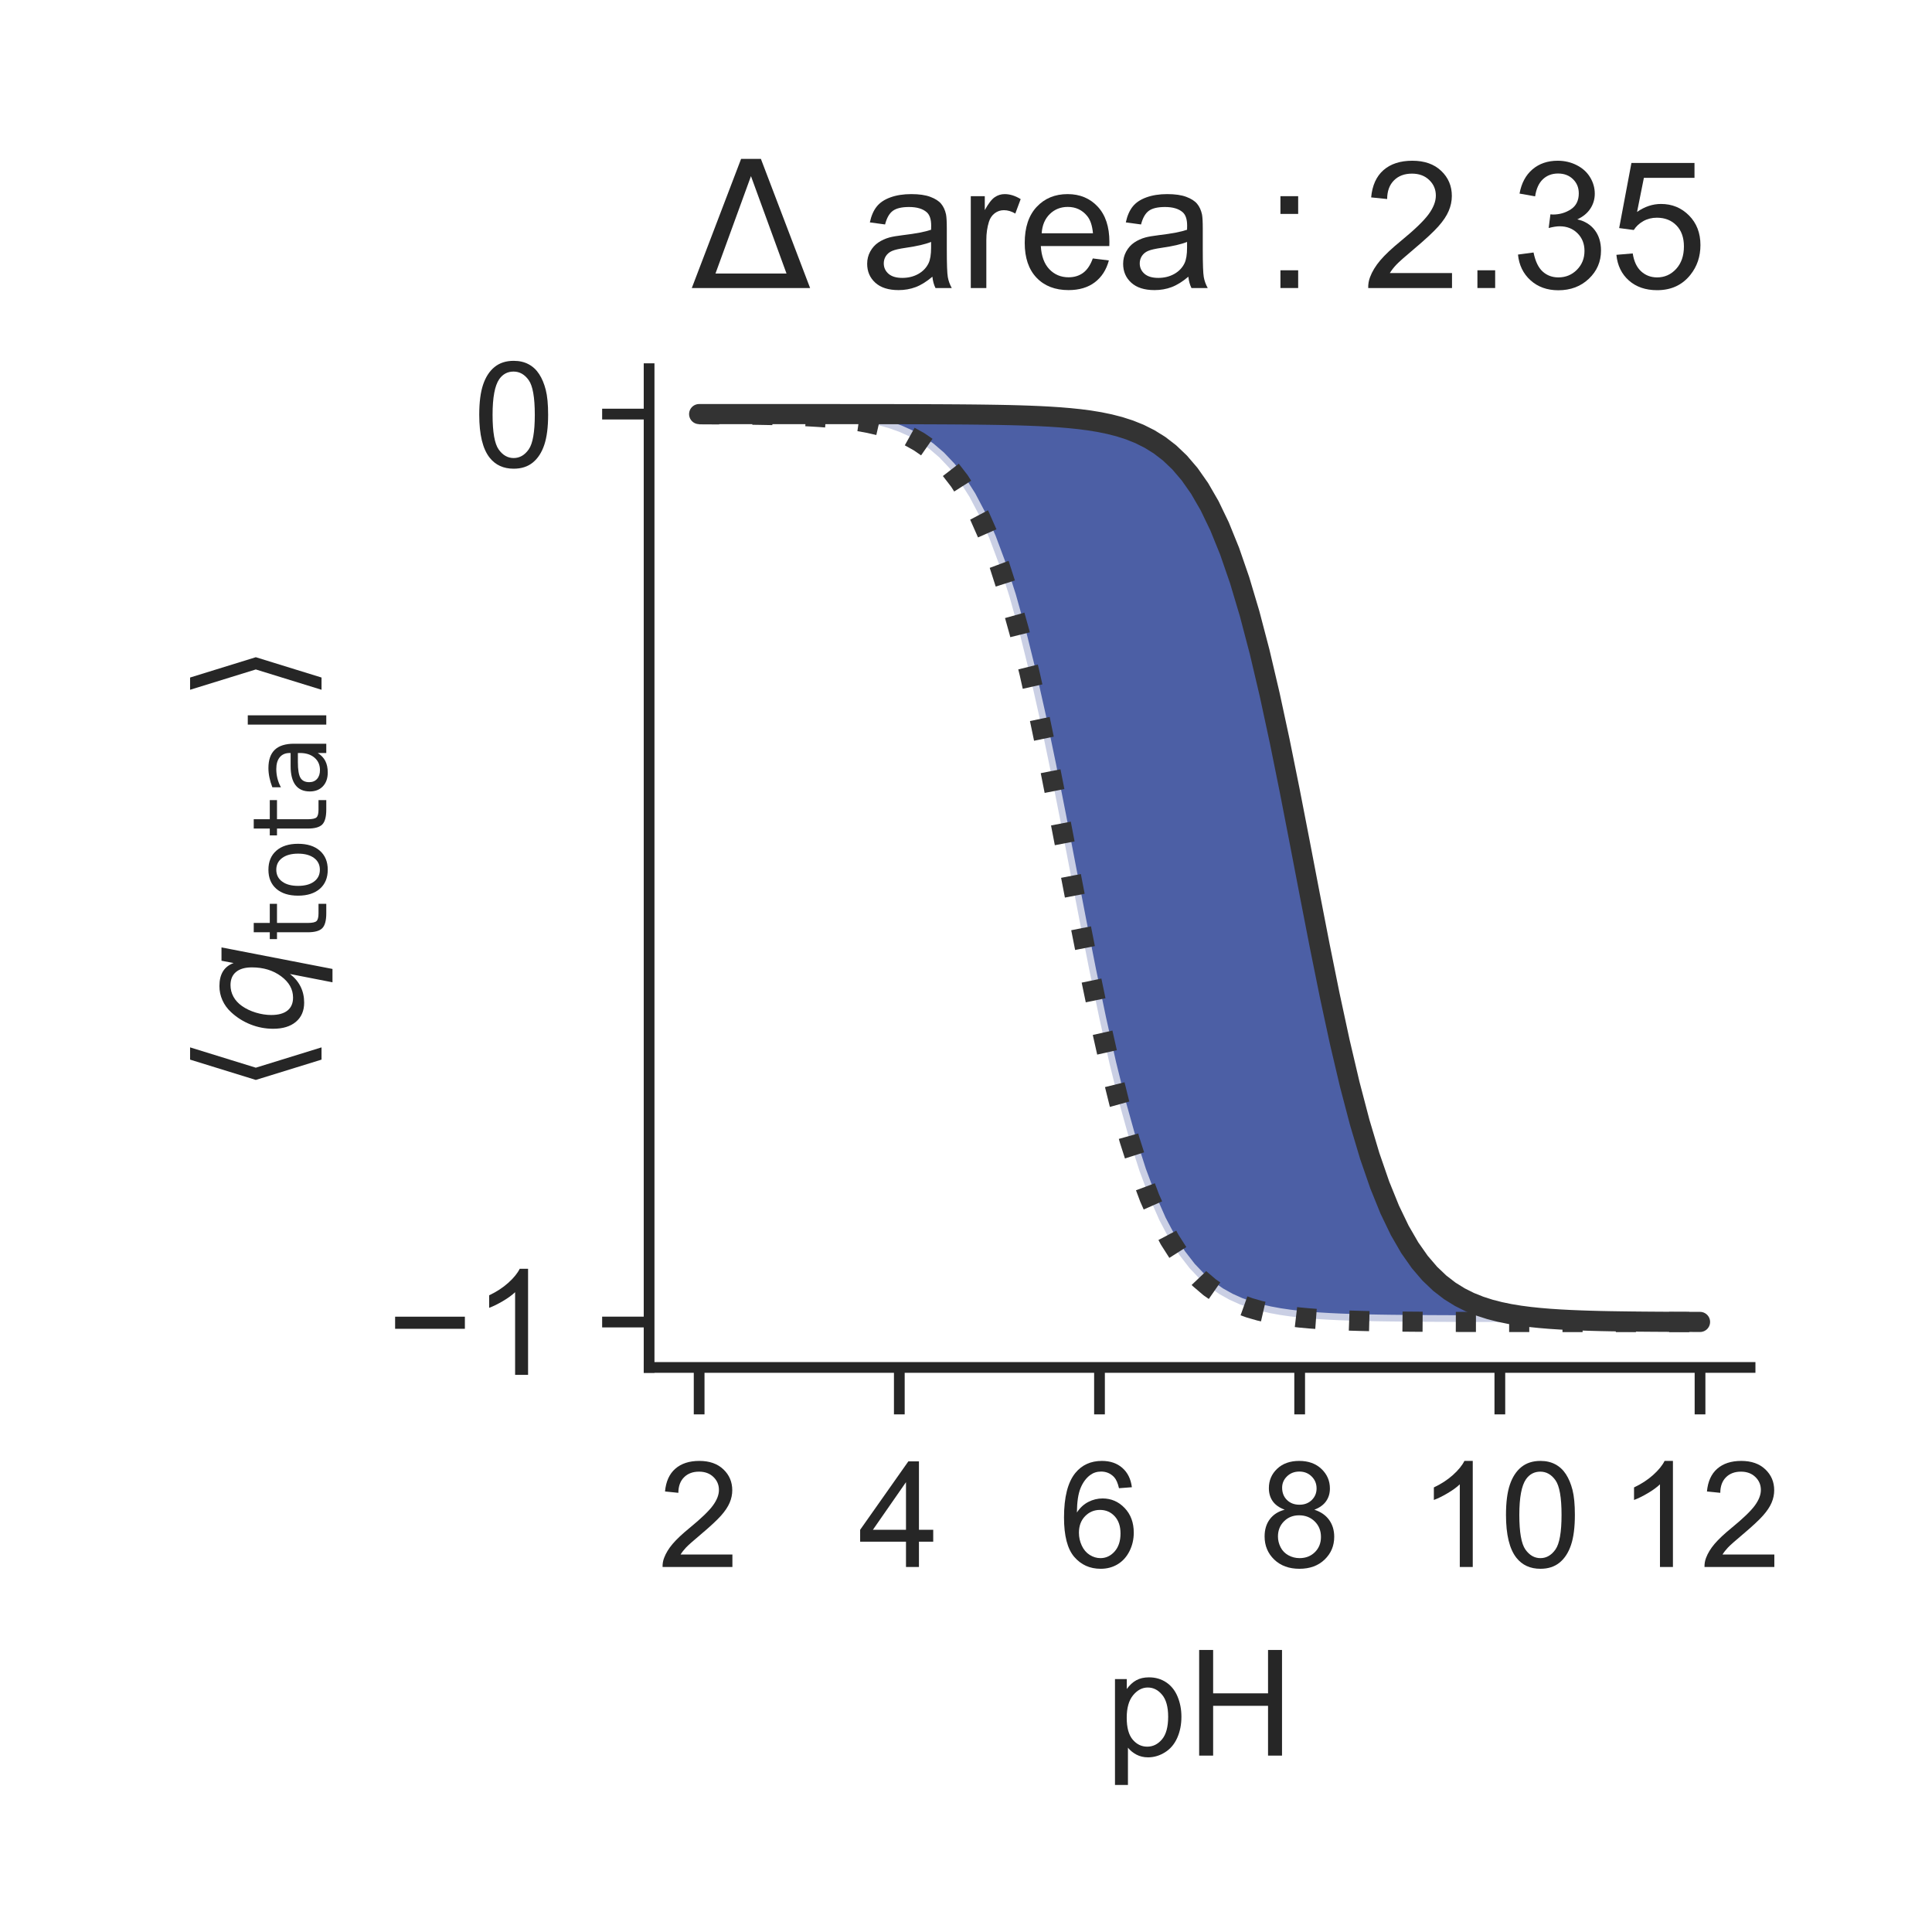 <?xml version="1.0" encoding="utf-8" standalone="no"?>
<!DOCTYPE svg PUBLIC "-//W3C//DTD SVG 1.1//EN"
  "http://www.w3.org/Graphics/SVG/1.1/DTD/svg11.dtd">
<!-- Created with matplotlib (http://matplotlib.org/) -->
<svg height="144pt" version="1.1" viewBox="0 0 144 144" width="144pt" xmlns="http://www.w3.org/2000/svg" xmlns:xlink="http://www.w3.org/1999/xlink">
 <defs>
  <style type="text/css">
*{stroke-linecap:butt;stroke-linejoin:round;}
  </style>
 </defs>
 <g id="figure_1">
  <g id="patch_1">
   <path d="M 0 144 
L 144 144 
L 144 0 
L 0 0 
z
" style="fill:#ffffff;"/>
  </g>
  <g id="axes_1">
   <g id="patch_2">
    <path d="M 48.38 101.92 
L 130.44 101.92 
L 130.44 27.48 
L 48.38 27.48 
z
" style="fill:#ffffff;"/>
   </g>
   <g id="matplotlib.axis_1">
    <g id="xtick_1">
     <g id="line2d_1">
      <defs>
       <path d="M 0 0 
L 0 3.5 
" id="m74b55204f6" style="stroke:#262626;stroke-width:0.8;"/>
      </defs>
      <g>
       <use style="fill:#262626;stroke:#262626;stroke-width:0.8;" x="52.11" xlink:href="#m74b55204f6" y="101.92"/>
      </g>
     </g>
     <g id="text_1">
      <!-- 2 -->
      <defs>
       <path d="M 50.344 8.453 
L 50.344 0 
L 3.031 0 
Q 2.938 3.172 4.047 6.109 
Q 5.859 10.938 9.828 15.625 
Q 13.812 20.312 21.344 26.469 
Q 33.016 36.031 37.109 41.625 
Q 41.219 47.219 41.219 52.203 
Q 41.219 57.422 37.469 61 
Q 33.734 64.594 27.734 64.594 
Q 21.391 64.594 17.578 60.781 
Q 13.766 56.984 13.719 50.25 
L 4.688 51.172 
Q 5.609 61.281 11.656 66.578 
Q 17.719 71.875 27.938 71.875 
Q 38.234 71.875 44.234 66.156 
Q 50.25 60.453 50.25 52 
Q 50.25 47.703 48.484 43.547 
Q 46.734 39.406 42.656 34.812 
Q 38.578 30.219 29.109 22.219 
Q 21.188 15.578 18.938 13.203 
Q 16.703 10.844 15.234 8.453 
z
" id="ArialMT-32"/>
      </defs>
      <g style="fill:#262626;" transform="translate(49.051 116.794)scale(0.11 -0.11)">
       <use xlink:href="#ArialMT-32"/>
      </g>
     </g>
    </g>
    <g id="xtick_2">
     <g id="line2d_2">
      <g>
       <use style="fill:#262626;stroke:#262626;stroke-width:0.8;" x="67.03" xlink:href="#m74b55204f6" y="101.92"/>
      </g>
     </g>
     <g id="text_2">
      <!-- 4 -->
      <defs>
       <path d="M 32.328 0 
L 32.328 17.141 
L 1.266 17.141 
L 1.266 25.203 
L 33.938 71.578 
L 41.109 71.578 
L 41.109 25.203 
L 50.781 25.203 
L 50.781 17.141 
L 41.109 17.141 
L 41.109 0 
z
M 32.328 25.203 
L 32.328 57.469 
L 9.906 25.203 
z
" id="ArialMT-34"/>
      </defs>
      <g style="fill:#262626;" transform="translate(63.971 116.794)scale(0.11 -0.11)">
       <use xlink:href="#ArialMT-34"/>
      </g>
     </g>
    </g>
    <g id="xtick_3">
     <g id="line2d_3">
      <g>
       <use style="fill:#262626;stroke:#262626;stroke-width:0.8;" x="81.95" xlink:href="#m74b55204f6" y="101.92"/>
      </g>
     </g>
     <g id="text_3">
      <!-- 6 -->
      <defs>
       <path d="M 49.75 54.047 
L 41.016 53.375 
Q 39.844 58.547 37.703 60.891 
Q 34.125 64.656 28.906 64.656 
Q 24.703 64.656 21.531 62.312 
Q 17.391 59.281 14.984 53.469 
Q 12.594 47.656 12.5 36.922 
Q 15.672 41.75 20.266 44.094 
Q 24.859 46.438 29.891 46.438 
Q 38.672 46.438 44.844 39.969 
Q 51.031 33.5 51.031 23.25 
Q 51.031 16.5 48.125 10.719 
Q 45.219 4.938 40.141 1.859 
Q 35.062 -1.219 28.609 -1.219 
Q 17.625 -1.219 10.688 6.859 
Q 3.766 14.938 3.766 33.5 
Q 3.766 54.25 11.422 63.672 
Q 18.109 71.875 29.438 71.875 
Q 37.891 71.875 43.281 67.141 
Q 48.688 62.406 49.75 54.047 
z
M 13.875 23.188 
Q 13.875 18.656 15.797 14.5 
Q 17.719 10.359 21.188 8.172 
Q 24.656 6 28.469 6 
Q 34.031 6 38.031 10.484 
Q 42.047 14.984 42.047 22.703 
Q 42.047 30.125 38.078 34.391 
Q 34.125 38.672 28.125 38.672 
Q 22.172 38.672 18.016 34.391 
Q 13.875 30.125 13.875 23.188 
z
" id="ArialMT-36"/>
      </defs>
      <g style="fill:#262626;" transform="translate(78.891 116.794)scale(0.11 -0.11)">
       <use xlink:href="#ArialMT-36"/>
      </g>
     </g>
    </g>
    <g id="xtick_4">
     <g id="line2d_4">
      <g>
       <use style="fill:#262626;stroke:#262626;stroke-width:0.8;" x="96.87" xlink:href="#m74b55204f6" y="101.92"/>
      </g>
     </g>
     <g id="text_4">
      <!-- 8 -->
      <defs>
       <path d="M 17.672 38.812 
Q 12.203 40.828 9.562 44.531 
Q 6.938 48.25 6.938 53.422 
Q 6.938 61.234 12.547 66.547 
Q 18.172 71.875 27.484 71.875 
Q 36.859 71.875 42.578 66.422 
Q 48.297 60.984 48.297 53.172 
Q 48.297 48.188 45.672 44.5 
Q 43.062 40.828 37.75 38.812 
Q 44.344 36.672 47.781 31.875 
Q 51.219 27.094 51.219 20.453 
Q 51.219 11.281 44.719 5.031 
Q 38.234 -1.219 27.641 -1.219 
Q 17.047 -1.219 10.547 5.047 
Q 4.047 11.328 4.047 20.703 
Q 4.047 27.688 7.594 32.391 
Q 11.141 37.109 17.672 38.812 
z
M 15.922 53.719 
Q 15.922 48.641 19.188 45.406 
Q 22.469 42.188 27.688 42.188 
Q 32.766 42.188 36.016 45.375 
Q 39.266 48.578 39.266 53.219 
Q 39.266 58.062 35.906 61.359 
Q 32.562 64.656 27.594 64.656 
Q 22.562 64.656 19.234 61.422 
Q 15.922 58.203 15.922 53.719 
z
M 13.094 20.656 
Q 13.094 16.891 14.875 13.375 
Q 16.656 9.859 20.172 7.922 
Q 23.688 6 27.734 6 
Q 34.031 6 38.125 10.047 
Q 42.234 14.109 42.234 20.359 
Q 42.234 26.703 38.016 30.859 
Q 33.797 35.016 27.438 35.016 
Q 21.234 35.016 17.156 30.906 
Q 13.094 26.812 13.094 20.656 
z
" id="ArialMT-38"/>
      </defs>
      <g style="fill:#262626;" transform="translate(93.811 116.794)scale(0.11 -0.11)">
       <use xlink:href="#ArialMT-38"/>
      </g>
     </g>
    </g>
    <g id="xtick_5">
     <g id="line2d_5">
      <g>
       <use style="fill:#262626;stroke:#262626;stroke-width:0.8;" x="111.79" xlink:href="#m74b55204f6" y="101.92"/>
      </g>
     </g>
     <g id="text_5">
      <!-- 10 -->
      <defs>
       <path d="M 37.25 0 
L 28.469 0 
L 28.469 56 
Q 25.297 52.984 20.141 49.953 
Q 14.984 46.922 10.891 45.406 
L 10.891 53.906 
Q 18.266 57.375 23.781 62.297 
Q 29.297 67.234 31.594 71.875 
L 37.25 71.875 
z
" id="ArialMT-31"/>
       <path d="M 4.156 35.297 
Q 4.156 48 6.766 55.734 
Q 9.375 63.484 14.516 67.672 
Q 19.672 71.875 27.484 71.875 
Q 33.25 71.875 37.594 69.547 
Q 41.938 67.234 44.766 62.859 
Q 47.609 58.5 49.219 52.219 
Q 50.828 45.953 50.828 35.297 
Q 50.828 22.703 48.234 14.969 
Q 45.656 7.234 40.5 3 
Q 35.359 -1.219 27.484 -1.219 
Q 17.141 -1.219 11.234 6.203 
Q 4.156 15.141 4.156 35.297 
z
M 13.188 35.297 
Q 13.188 17.672 17.312 11.828 
Q 21.438 6 27.484 6 
Q 33.547 6 37.672 11.859 
Q 41.797 17.719 41.797 35.297 
Q 41.797 52.984 37.672 58.781 
Q 33.547 64.594 27.391 64.594 
Q 21.344 64.594 17.719 59.469 
Q 13.188 52.938 13.188 35.297 
z
" id="ArialMT-30"/>
      </defs>
      <g style="fill:#262626;" transform="translate(105.673 116.794)scale(0.11 -0.11)">
       <use xlink:href="#ArialMT-31"/>
       <use x="55.615" xlink:href="#ArialMT-30"/>
      </g>
     </g>
    </g>
    <g id="xtick_6">
     <g id="line2d_6">
      <g>
       <use style="fill:#262626;stroke:#262626;stroke-width:0.8;" x="126.71" xlink:href="#m74b55204f6" y="101.92"/>
      </g>
     </g>
     <g id="text_6">
      <!-- 12 -->
      <g style="fill:#262626;" transform="translate(120.593 116.794)scale(0.11 -0.11)">
       <use xlink:href="#ArialMT-31"/>
       <use x="55.615" xlink:href="#ArialMT-32"/>
      </g>
     </g>
    </g>
    <g id="text_7">
     <!-- pH -->
     <defs>
      <path d="M 6.594 -19.875 
L 6.594 51.859 
L 14.594 51.859 
L 14.594 45.125 
Q 17.438 49.078 21 51.047 
Q 24.562 53.031 29.641 53.031 
Q 36.281 53.031 41.359 49.609 
Q 46.438 46.188 49.016 39.953 
Q 51.609 33.734 51.609 26.312 
Q 51.609 18.359 48.75 11.984 
Q 45.906 5.609 40.453 2.219 
Q 35.016 -1.172 29 -1.172 
Q 24.609 -1.172 21.109 0.688 
Q 17.625 2.547 15.375 5.375 
L 15.375 -19.875 
z
M 14.547 25.641 
Q 14.547 15.625 18.594 10.844 
Q 22.656 6.062 28.422 6.062 
Q 34.281 6.062 38.453 11.016 
Q 42.625 15.969 42.625 26.375 
Q 42.625 36.281 38.547 41.203 
Q 34.469 46.141 28.812 46.141 
Q 23.188 46.141 18.859 40.891 
Q 14.547 35.641 14.547 25.641 
z
" id="ArialMT-70"/>
      <path d="M 8.016 0 
L 8.016 71.578 
L 17.484 71.578 
L 17.484 42.188 
L 54.688 42.188 
L 54.688 71.578 
L 64.156 71.578 
L 64.156 0 
L 54.688 0 
L 54.688 33.734 
L 17.484 33.734 
L 17.484 0 
z
" id="ArialMT-48"/>
     </defs>
     <g style="fill:#262626;" transform="translate(82.379 130.853)scale(0.11 -0.11)">
      <use xlink:href="#ArialMT-70"/>
      <use x="55.615" xlink:href="#ArialMT-48"/>
     </g>
    </g>
   </g>
   <g id="matplotlib.axis_2">
    <g id="ytick_1">
     <g id="line2d_7">
      <defs>
       <path d="M 0 0 
L -3.5 0 
" id="mb5dbe48f93" style="stroke:#262626;stroke-width:0.8;"/>
      </defs>
      <g>
       <use style="fill:#262626;stroke:#262626;stroke-width:0.8;" x="48.38" xlink:href="#mb5dbe48f93" y="98.536"/>
      </g>
     </g>
     <g id="text_8">
      <!-- −1 -->
      <defs>
       <path d="M 52.828 31.203 
L 5.562 31.203 
L 5.562 39.406 
L 52.828 39.406 
z
" id="ArialMT-2212"/>
      </defs>
      <g style="fill:#262626;" transform="translate(28.838 102.473)scale(0.11 -0.11)">
       <use xlink:href="#ArialMT-2212"/>
       <use x="58.398" xlink:href="#ArialMT-31"/>
      </g>
     </g>
    </g>
    <g id="ytick_2">
     <g id="line2d_8">
      <g>
       <use style="fill:#262626;stroke:#262626;stroke-width:0.8;" x="48.38" xlink:href="#mb5dbe48f93" y="30.864"/>
      </g>
     </g>
     <g id="text_9">
      <!-- 0 -->
      <g style="fill:#262626;" transform="translate(35.263 34.8)scale(0.11 -0.11)">
       <use xlink:href="#ArialMT-30"/>
      </g>
     </g>
    </g>
    <g id="text_10">
     <!-- $\langle q_\mathsf{total} \rangle$ -->
     <defs>
      <path d="M 8.938 31.344 
L 22.703 75.875 
L 31 75.875 
L 17.234 31.344 
L 31 -13.188 
L 22.703 -13.188 
z
" id="DejaVuSans-27e8"/>
      <path d="M 41.703 8.203 
Q 38.094 3.469 33.172 1.016 
Q 28.266 -1.422 22.312 -1.422 
Q 14.016 -1.422 9.297 4.172 
Q 4.594 9.766 4.594 19.578 
Q 4.594 27.484 7.5 34.859 
Q 10.406 42.234 15.828 48.094 
Q 19.344 51.906 23.906 53.953 
Q 28.469 56 33.5 56 
Q 39.547 56 43.453 53.609 
Q 47.359 51.219 49.125 46.391 
L 50.688 54.594 
L 59.719 54.594 
L 45.125 -20.609 
L 36.078 -20.609 
z
M 13.922 20.906 
Q 13.922 13.672 16.938 9.891 
Q 19.969 6.109 25.688 6.109 
Q 34.188 6.109 40.188 14.234 
Q 46.188 22.359 46.188 33.984 
Q 46.188 41.016 43.078 44.75 
Q 39.984 48.484 34.188 48.484 
Q 29.938 48.484 26.312 46.5 
Q 22.703 44.531 20.016 40.719 
Q 17.188 36.719 15.547 31.344 
Q 13.922 25.984 13.922 20.906 
z
" id="DejaVuSans-Oblique-71"/>
      <path d="M 18.312 70.219 
L 18.312 54.688 
L 36.812 54.688 
L 36.812 47.703 
L 18.312 47.703 
L 18.312 18.016 
Q 18.312 11.328 20.141 9.422 
Q 21.969 7.516 27.594 7.516 
L 36.812 7.516 
L 36.812 0 
L 27.594 0 
Q 17.188 0 13.234 3.875 
Q 9.281 7.766 9.281 18.016 
L 9.281 47.703 
L 2.688 47.703 
L 2.688 54.688 
L 9.281 54.688 
L 9.281 70.219 
z
" id="DejaVuSans-74"/>
      <path d="M 30.609 48.391 
Q 23.391 48.391 19.188 42.75 
Q 14.984 37.109 14.984 27.297 
Q 14.984 17.484 19.156 11.844 
Q 23.344 6.203 30.609 6.203 
Q 37.797 6.203 41.984 11.859 
Q 46.188 17.531 46.188 27.297 
Q 46.188 37.016 41.984 42.703 
Q 37.797 48.391 30.609 48.391 
z
M 30.609 56 
Q 42.328 56 49.016 48.375 
Q 55.719 40.766 55.719 27.297 
Q 55.719 13.875 49.016 6.219 
Q 42.328 -1.422 30.609 -1.422 
Q 18.844 -1.422 12.172 6.219 
Q 5.516 13.875 5.516 27.297 
Q 5.516 40.766 12.172 48.375 
Q 18.844 56 30.609 56 
z
" id="DejaVuSans-6f"/>
      <path d="M 34.281 27.484 
Q 23.391 27.484 19.188 25 
Q 14.984 22.516 14.984 16.5 
Q 14.984 11.719 18.141 8.906 
Q 21.297 6.109 26.703 6.109 
Q 34.188 6.109 38.703 11.406 
Q 43.219 16.703 43.219 25.484 
L 43.219 27.484 
z
M 52.203 31.203 
L 52.203 0 
L 43.219 0 
L 43.219 8.297 
Q 40.141 3.328 35.547 0.953 
Q 30.953 -1.422 24.312 -1.422 
Q 15.922 -1.422 10.953 3.297 
Q 6 8.016 6 15.922 
Q 6 25.141 12.172 29.828 
Q 18.359 34.516 30.609 34.516 
L 43.219 34.516 
L 43.219 35.406 
Q 43.219 41.609 39.141 45 
Q 35.062 48.391 27.688 48.391 
Q 23 48.391 18.547 47.266 
Q 14.109 46.141 10.016 43.891 
L 10.016 52.203 
Q 14.938 54.109 19.578 55.047 
Q 24.219 56 28.609 56 
Q 40.484 56 46.344 49.844 
Q 52.203 43.703 52.203 31.203 
z
" id="DejaVuSans-61"/>
      <path d="M 9.422 75.984 
L 18.406 75.984 
L 18.406 0 
L 9.422 0 
z
" id="DejaVuSans-6c"/>
      <path d="M 30.078 31.344 
L 16.312 -13.188 
L 8.016 -13.188 
L 21.781 31.344 
L 8.016 75.875 
L 16.312 75.875 
z
" id="DejaVuSans-27e9"/>
     </defs>
     <g style="fill:#262626;" transform="translate(22.528 81.475)rotate(-90)scale(0.11 -0.11)">
      <use transform="translate(0 0.125)" xlink:href="#DejaVuSans-27e8"/>
      <use transform="translate(39.014 0.125)" xlink:href="#DejaVuSans-Oblique-71"/>
      <use transform="translate(102.49 -16.281)scale(0.7)" xlink:href="#DejaVuSans-74"/>
      <use transform="translate(129.937 -16.281)scale(0.7)" xlink:href="#DejaVuSans-6f"/>
      <use transform="translate(172.764 -16.281)scale(0.7)" xlink:href="#DejaVuSans-74"/>
      <use transform="translate(200.21 -16.281)scale(0.7)" xlink:href="#DejaVuSans-61"/>
      <use transform="translate(243.105 -16.281)scale(0.7)" xlink:href="#DejaVuSans-6c"/>
      <use transform="translate(265.288 0.125)" xlink:href="#DejaVuSans-27e9"/>
     </g>
    </g>
   </g>
   <g id="PolyCollection_1">
    <defs>
     <path d="M 52.11 -113.123 
L 52.11 -113.123 
L 52.856 -113.119 
L 53.602 -113.115 
L 54.348 -113.109 
L 55.094 -113.102 
L 55.84 -113.094 
L 56.586 -113.083 
L 57.332 -113.069 
L 58.078 -113.051 
L 58.824 -113.029 
L 59.57 -113.002 
L 60.316 -112.967 
L 61.062 -112.923 
L 61.808 -112.868 
L 62.554 -112.799 
L 63.3 -112.712 
L 64.046 -112.603 
L 64.792 -112.466 
L 65.538 -112.295 
L 66.284 -112.081 
L 67.03 -111.813 
L 67.776 -111.478 
L 68.522 -111.062 
L 69.268 -110.545 
L 70.014 -109.907 
L 70.76 -109.12 
L 71.506 -108.156 
L 72.252 -106.984 
L 72.998 -105.569 
L 73.744 -103.878 
L 74.49 -101.88 
L 75.236 -99.55 
L 75.982 -96.878 
L 76.728 -93.867 
L 77.474 -90.543 
L 78.22 -86.956 
L 78.966 -83.178 
L 79.712 -79.3 
L 80.458 -75.422 
L 81.204 -71.644 
L 81.95 -68.057 
L 82.696 -64.733 
L 83.442 -61.722 
L 84.188 -59.05 
L 84.934 -56.72 
L 85.68 -54.722 
L 86.426 -53.031 
L 87.172 -51.616 
L 87.918 -50.444 
L 88.664 -49.48 
L 89.41 -48.693 
L 90.156 -48.055 
L 90.902 -47.538 
L 91.648 -47.122 
L 92.394 -46.787 
L 93.14 -46.519 
L 93.886 -46.305 
L 94.632 -46.134 
L 95.378 -45.997 
L 96.124 -45.888 
L 96.87 -45.801 
L 97.616 -45.732 
L 98.362 -45.677 
L 99.108 -45.633 
L 99.854 -45.598 
L 100.6 -45.571 
L 101.346 -45.549 
L 102.092 -45.531 
L 102.838 -45.517 
L 103.584 -45.506 
L 104.33 -45.498 
L 105.076 -45.491 
L 105.822 -45.485 
L 106.568 -45.481 
L 107.314 -45.477 
L 108.06 -45.474 
L 108.806 -45.472 
L 109.552 -45.47 
L 110.298 -45.469 
L 111.044 -45.468 
L 111.79 -45.467 
L 112.536 -45.466 
L 113.282 -45.466 
L 114.028 -45.465 
L 114.774 -45.465 
L 115.52 -45.465 
L 116.266 -45.464 
L 117.012 -45.464 
L 117.758 -45.464 
L 118.504 -45.464 
L 119.25 -45.464 
L 119.996 -45.464 
L 120.742 -45.464 
L 121.488 -45.464 
L 122.234 -45.464 
L 122.98 -45.464 
L 123.726 -45.464 
L 124.472 -45.464 
L 125.218 -45.464 
L 125.964 -45.464 
L 126.71 -45.464 
L 126.71 -45.464 
L 126.71 -45.471 
L 125.964 -45.473 
L 125.218 -45.476 
L 124.472 -45.479 
L 123.726 -45.483 
L 122.98 -45.488 
L 122.234 -45.494 
L 121.488 -45.502 
L 120.742 -45.512 
L 119.996 -45.524 
L 119.25 -45.539 
L 118.504 -45.559 
L 117.758 -45.584 
L 117.012 -45.615 
L 116.266 -45.654 
L 115.52 -45.703 
L 114.774 -45.765 
L 114.028 -45.842 
L 113.282 -45.939 
L 112.536 -46.061 
L 111.79 -46.215 
L 111.044 -46.406 
L 110.298 -46.646 
L 109.552 -46.945 
L 108.806 -47.319 
L 108.06 -47.782 
L 107.314 -48.357 
L 106.568 -49.067 
L 105.822 -49.938 
L 105.076 -51.001 
L 104.33 -52.291 
L 103.584 -53.84 
L 102.838 -55.681 
L 102.092 -57.842 
L 101.346 -60.343 
L 100.6 -63.187 
L 99.854 -66.359 
L 99.108 -69.821 
L 98.362 -73.514 
L 97.616 -77.354 
L 96.87 -81.246 
L 96.124 -85.086 
L 95.378 -88.779 
L 94.632 -92.241 
L 93.886 -95.413 
L 93.14 -98.257 
L 92.394 -100.758 
L 91.648 -102.919 
L 90.902 -104.76 
L 90.156 -106.309 
L 89.41 -107.599 
L 88.664 -108.662 
L 87.918 -109.533 
L 87.172 -110.243 
L 86.426 -110.818 
L 85.68 -111.281 
L 84.934 -111.655 
L 84.188 -111.954 
L 83.442 -112.194 
L 82.696 -112.385 
L 81.95 -112.539 
L 81.204 -112.661 
L 80.458 -112.758 
L 79.712 -112.835 
L 78.966 -112.897 
L 78.22 -112.946 
L 77.474 -112.985 
L 76.728 -113.016 
L 75.982 -113.041 
L 75.236 -113.061 
L 74.49 -113.076 
L 73.744 -113.088 
L 72.998 -113.098 
L 72.252 -113.106 
L 71.506 -113.112 
L 70.76 -113.117 
L 70.014 -113.121 
L 69.268 -113.124 
L 68.522 -113.127 
L 67.776 -113.129 
L 67.03 -113.13 
L 66.284 -113.132 
L 65.538 -113.133 
L 64.792 -113.133 
L 64.046 -113.134 
L 63.3 -113.134 
L 62.554 -113.135 
L 61.808 -113.135 
L 61.062 -113.135 
L 60.316 -113.136 
L 59.57 -113.136 
L 58.824 -113.136 
L 58.078 -113.136 
L 57.332 -113.136 
L 56.586 -113.136 
L 55.84 -113.136 
L 55.094 -113.136 
L 54.348 -113.136 
L 53.602 -113.136 
L 52.856 -113.136 
L 52.11 -113.136 
z
" id="mbd14fb7857" style="stroke:#ffffff;stroke-opacity:0.7;"/>
    </defs>
    <g clip-path="url(#p1ca21c9d5b)">
     <use style="fill:#001c7f;fill-opacity:0.7;stroke:#ffffff;stroke-opacity:0.7;" x="0" xlink:href="#mbd14fb7857" y="144"/>
    </g>
   </g>
   <g id="line2d_9">
    <path clip-path="url(#p1ca21c9d5b)" d="M 52.11 30.877 
L 52.856 30.881 
L 53.602 30.885 
L 54.348 30.891 
L 55.094 30.898 
L 55.84 30.906 
L 56.586 30.917 
L 57.332 30.931 
L 58.078 30.949 
L 58.824 30.971 
L 59.57 30.998 
L 60.316 31.033 
L 61.062 31.077 
L 61.808 31.132 
L 62.554 31.201 
L 63.3 31.288 
L 64.046 31.397 
L 64.792 31.534 
L 65.538 31.705 
L 66.284 31.919 
L 67.03 32.187 
L 67.776 32.522 
L 68.522 32.938 
L 69.268 33.455 
L 70.014 34.093 
L 70.76 34.88 
L 71.506 35.844 
L 72.252 37.016 
L 72.998 38.431 
L 73.744 40.122 
L 74.49 42.12 
L 75.236 44.45 
L 75.982 47.122 
L 76.728 50.133 
L 77.474 53.457 
L 78.22 57.044 
L 78.966 60.822 
L 79.712 64.7 
L 80.458 68.578 
L 81.204 72.356 
L 81.95 75.943 
L 82.696 79.267 
L 83.442 82.278 
L 84.188 84.95 
L 84.934 87.28 
L 85.68 89.278 
L 86.426 90.969 
L 87.172 92.384 
L 87.918 93.556 
L 88.664 94.52 
L 89.41 95.307 
L 90.156 95.945 
L 90.902 96.462 
L 91.648 96.878 
L 92.394 97.213 
L 93.14 97.481 
L 93.886 97.695 
L 94.632 97.866 
L 95.378 98.003 
L 96.124 98.112 
L 96.87 98.199 
L 97.616 98.268 
L 98.362 98.323 
L 99.108 98.367 
L 99.854 98.402 
L 100.6 98.429 
L 101.346 98.451 
L 102.092 98.469 
L 102.838 98.483 
L 103.584 98.494 
L 104.33 98.502 
L 105.076 98.509 
L 105.822 98.515 
L 106.568 98.519 
L 107.314 98.523 
L 108.06 98.526 
L 108.806 98.528 
L 109.552 98.53 
L 110.298 98.531 
L 111.044 98.532 
L 111.79 98.533 
L 112.536 98.534 
L 113.282 98.534 
L 114.028 98.535 
L 114.774 98.535 
L 115.52 98.535 
L 116.266 98.536 
L 117.012 98.536 
L 117.758 98.536 
L 118.504 98.536 
L 119.25 98.536 
L 119.996 98.536 
L 120.742 98.536 
L 121.488 98.536 
L 122.234 98.536 
L 122.98 98.536 
L 123.726 98.536 
L 124.472 98.536 
L 125.218 98.536 
L 125.964 98.536 
L 126.71 98.536 
" style="fill:none;stroke:#333333;stroke-dasharray:1.5,2.475;stroke-dashoffset:0;stroke-width:1.5;"/>
   </g>
   <g id="line2d_10">
    <path clip-path="url(#p1ca21c9d5b)" d="M 52.11 30.864 
L 52.856 30.864 
L 53.602 30.864 
L 54.348 30.864 
L 55.094 30.864 
L 55.84 30.864 
L 56.586 30.864 
L 57.332 30.864 
L 58.078 30.864 
L 58.824 30.864 
L 59.57 30.864 
L 60.316 30.864 
L 61.062 30.865 
L 61.808 30.865 
L 62.554 30.865 
L 63.3 30.866 
L 64.046 30.866 
L 64.792 30.867 
L 65.538 30.867 
L 66.284 30.868 
L 67.03 30.87 
L 67.776 30.871 
L 68.522 30.873 
L 69.268 30.876 
L 70.014 30.879 
L 70.76 30.883 
L 71.506 30.888 
L 72.252 30.894 
L 72.998 30.902 
L 73.744 30.912 
L 74.49 30.924 
L 75.236 30.939 
L 75.982 30.959 
L 76.728 30.984 
L 77.474 31.015 
L 78.22 31.054 
L 78.966 31.103 
L 79.712 31.165 
L 80.458 31.242 
L 81.204 31.339 
L 81.95 31.461 
L 82.696 31.615 
L 83.442 31.806 
L 84.188 32.046 
L 84.934 32.345 
L 85.68 32.719 
L 86.426 33.182 
L 87.172 33.757 
L 87.918 34.467 
L 88.664 35.338 
L 89.41 36.401 
L 90.156 37.691 
L 90.902 39.24 
L 91.648 41.081 
L 92.394 43.242 
L 93.14 45.743 
L 93.886 48.587 
L 94.632 51.759 
L 95.378 55.221 
L 96.124 58.914 
L 96.87 62.754 
L 97.616 66.646 
L 98.362 70.486 
L 99.108 74.179 
L 99.854 77.641 
L 100.6 80.813 
L 101.346 83.657 
L 102.092 86.158 
L 102.838 88.319 
L 103.584 90.16 
L 104.33 91.709 
L 105.076 92.999 
L 105.822 94.062 
L 106.568 94.933 
L 107.314 95.643 
L 108.06 96.218 
L 108.806 96.681 
L 109.552 97.055 
L 110.298 97.354 
L 111.044 97.594 
L 111.79 97.785 
L 112.536 97.939 
L 113.282 98.061 
L 114.028 98.158 
L 114.774 98.235 
L 115.52 98.297 
L 116.266 98.346 
L 117.012 98.385 
L 117.758 98.416 
L 118.504 98.441 
L 119.25 98.461 
L 119.996 98.476 
L 120.742 98.488 
L 121.488 98.498 
L 122.234 98.506 
L 122.98 98.512 
L 123.726 98.517 
L 124.472 98.521 
L 125.218 98.524 
L 125.964 98.527 
L 126.71 98.529 
" style="fill:none;stroke:#333333;stroke-linecap:round;stroke-width:1.5;"/>
   </g>
   <g id="patch_3">
    <path d="M 48.38 101.92 
L 48.38 27.48 
" style="fill:none;stroke:#262626;stroke-linecap:square;stroke-linejoin:miter;stroke-width:0.8;"/>
   </g>
   <g id="patch_4">
    <path d="M 48.38 101.92 
L 130.44 101.92 
" style="fill:none;stroke:#262626;stroke-linecap:square;stroke-linejoin:miter;stroke-width:0.8;"/>
   </g>
   <g id="text_11">
    <!-- $\Delta$ area : 2.35 -->
    <defs>
     <path d="M 34.188 63.188 
L 14.156 8.203 
L 54.25 8.203 
z
M 0.781 0 
L 28.609 72.906 
L 39.797 72.906 
L 67.578 0 
z
" id="DejaVuSans-394"/>
     <path id="ArialMT-20"/>
     <path d="M 40.438 6.391 
Q 35.547 2.25 31.031 0.531 
Q 26.516 -1.172 21.344 -1.172 
Q 12.797 -1.172 8.203 3 
Q 3.609 7.172 3.609 13.672 
Q 3.609 17.484 5.344 20.625 
Q 7.078 23.781 9.891 25.688 
Q 12.703 27.594 16.219 28.562 
Q 18.797 29.25 24.031 29.891 
Q 34.672 31.156 39.703 32.906 
Q 39.75 34.719 39.75 35.203 
Q 39.75 40.578 37.25 42.781 
Q 33.891 45.75 27.25 45.75 
Q 21.047 45.75 18.094 43.578 
Q 15.141 41.406 13.719 35.891 
L 5.125 37.062 
Q 6.297 42.578 8.984 45.969 
Q 11.672 49.359 16.75 51.188 
Q 21.828 53.031 28.516 53.031 
Q 35.156 53.031 39.297 51.469 
Q 43.453 49.906 45.406 47.531 
Q 47.359 45.172 48.141 41.547 
Q 48.578 39.312 48.578 33.453 
L 48.578 21.734 
Q 48.578 9.469 49.141 6.219 
Q 49.703 2.984 51.375 0 
L 42.188 0 
Q 40.828 2.734 40.438 6.391 
z
M 39.703 26.031 
Q 34.906 24.078 25.344 22.703 
Q 19.922 21.922 17.672 20.938 
Q 15.438 19.969 14.203 18.094 
Q 12.984 16.219 12.984 13.922 
Q 12.984 10.406 15.641 8.062 
Q 18.312 5.719 23.438 5.719 
Q 28.516 5.719 32.469 7.938 
Q 36.422 10.156 38.281 14.016 
Q 39.703 17 39.703 22.797 
z
" id="ArialMT-61"/>
     <path d="M 6.5 0 
L 6.5 51.859 
L 14.406 51.859 
L 14.406 44 
Q 17.438 49.516 20 51.266 
Q 22.562 53.031 25.641 53.031 
Q 30.078 53.031 34.672 50.203 
L 31.641 42.047 
Q 28.422 43.953 25.203 43.953 
Q 22.312 43.953 20.016 42.219 
Q 17.719 40.484 16.75 37.406 
Q 15.281 32.719 15.281 27.156 
L 15.281 0 
z
" id="ArialMT-72"/>
     <path d="M 42.094 16.703 
L 51.172 15.578 
Q 49.031 7.625 43.219 3.219 
Q 37.406 -1.172 28.375 -1.172 
Q 17 -1.172 10.328 5.828 
Q 3.656 12.844 3.656 25.484 
Q 3.656 38.578 10.391 45.797 
Q 17.141 53.031 27.875 53.031 
Q 38.281 53.031 44.875 45.953 
Q 51.469 38.875 51.469 26.031 
Q 51.469 25.25 51.422 23.688 
L 12.75 23.688 
Q 13.234 15.141 17.578 10.594 
Q 21.922 6.062 28.422 6.062 
Q 33.25 6.062 36.672 8.594 
Q 40.094 11.141 42.094 16.703 
z
M 13.234 30.906 
L 42.188 30.906 
Q 41.609 37.453 38.875 40.719 
Q 34.672 45.797 27.984 45.797 
Q 21.922 45.797 17.797 41.75 
Q 13.672 37.703 13.234 30.906 
z
" id="ArialMT-65"/>
     <path d="M 9.031 41.844 
L 9.031 51.859 
L 19.047 51.859 
L 19.047 41.844 
z
M 9.031 0 
L 9.031 10.016 
L 19.047 10.016 
L 19.047 0 
z
" id="ArialMT-3a"/>
     <path d="M 9.078 0 
L 9.078 10.016 
L 19.094 10.016 
L 19.094 0 
z
" id="ArialMT-2e"/>
     <path d="M 4.203 18.891 
L 12.984 20.062 
Q 14.5 12.594 18.141 9.297 
Q 21.781 6 27 6 
Q 33.203 6 37.469 10.297 
Q 41.75 14.594 41.75 20.953 
Q 41.75 27 37.797 30.922 
Q 33.844 34.859 27.734 34.859 
Q 25.25 34.859 21.531 33.891 
L 22.516 41.609 
Q 23.391 41.5 23.922 41.5 
Q 29.547 41.5 34.031 44.422 
Q 38.531 47.359 38.531 53.469 
Q 38.531 58.297 35.25 61.469 
Q 31.984 64.656 26.812 64.656 
Q 21.688 64.656 18.266 61.422 
Q 14.844 58.203 13.875 51.766 
L 5.078 53.328 
Q 6.688 62.156 12.391 67.016 
Q 18.109 71.875 26.609 71.875 
Q 32.469 71.875 37.391 69.359 
Q 42.328 66.844 44.938 62.5 
Q 47.562 58.156 47.562 53.266 
Q 47.562 48.641 45.062 44.828 
Q 42.578 41.016 37.703 38.766 
Q 44.047 37.312 47.562 32.688 
Q 51.078 28.078 51.078 21.141 
Q 51.078 11.766 44.234 5.25 
Q 37.406 -1.266 26.953 -1.266 
Q 17.531 -1.266 11.297 4.344 
Q 5.078 9.969 4.203 18.891 
z
" id="ArialMT-33"/>
     <path d="M 4.156 18.75 
L 13.375 19.531 
Q 14.406 12.797 18.141 9.391 
Q 21.875 6 27.156 6 
Q 33.5 6 37.891 10.781 
Q 42.281 15.578 42.281 23.484 
Q 42.281 31 38.062 35.344 
Q 33.844 39.703 27 39.703 
Q 22.75 39.703 19.328 37.766 
Q 15.922 35.844 13.969 32.766 
L 5.719 33.844 
L 12.641 70.609 
L 48.25 70.609 
L 48.25 62.203 
L 19.672 62.203 
L 15.828 42.969 
Q 22.266 47.469 29.344 47.469 
Q 38.719 47.469 45.156 40.969 
Q 51.609 34.469 51.609 24.266 
Q 51.609 14.547 45.953 7.469 
Q 39.062 -1.219 27.156 -1.219 
Q 17.391 -1.219 11.203 4.25 
Q 5.031 9.719 4.156 18.75 
z
" id="ArialMT-35"/>
    </defs>
    <g style="fill:#262626;" transform="translate(51.46 21.48)scale(0.132 -0.132)">
     <use transform="translate(0 0.094)" xlink:href="#DejaVuSans-394"/>
     <use transform="translate(68.408 0.094)" xlink:href="#ArialMT-20"/>
     <use transform="translate(96.191 0.094)" xlink:href="#ArialMT-61"/>
     <use transform="translate(151.807 0.094)" xlink:href="#ArialMT-72"/>
     <use transform="translate(185.107 0.094)" xlink:href="#ArialMT-65"/>
     <use transform="translate(240.723 0.094)" xlink:href="#ArialMT-61"/>
     <use transform="translate(296.338 0.094)" xlink:href="#ArialMT-20"/>
     <use transform="translate(324.121 0.094)" xlink:href="#ArialMT-3a"/>
     <use transform="translate(351.904 0.094)" xlink:href="#ArialMT-20"/>
     <use transform="translate(379.688 0.094)" xlink:href="#ArialMT-32"/>
     <use transform="translate(435.303 0.094)" xlink:href="#ArialMT-2e"/>
     <use transform="translate(463.086 0.094)" xlink:href="#ArialMT-33"/>
     <use transform="translate(518.701 0.094)" xlink:href="#ArialMT-35"/>
    </g>
   </g>
  </g>
 </g>
 <defs>
  <clipPath id="p1ca21c9d5b">
   <rect height="74.44" width="82.06" x="48.38" y="27.48"/>
  </clipPath>
 </defs>
</svg>
